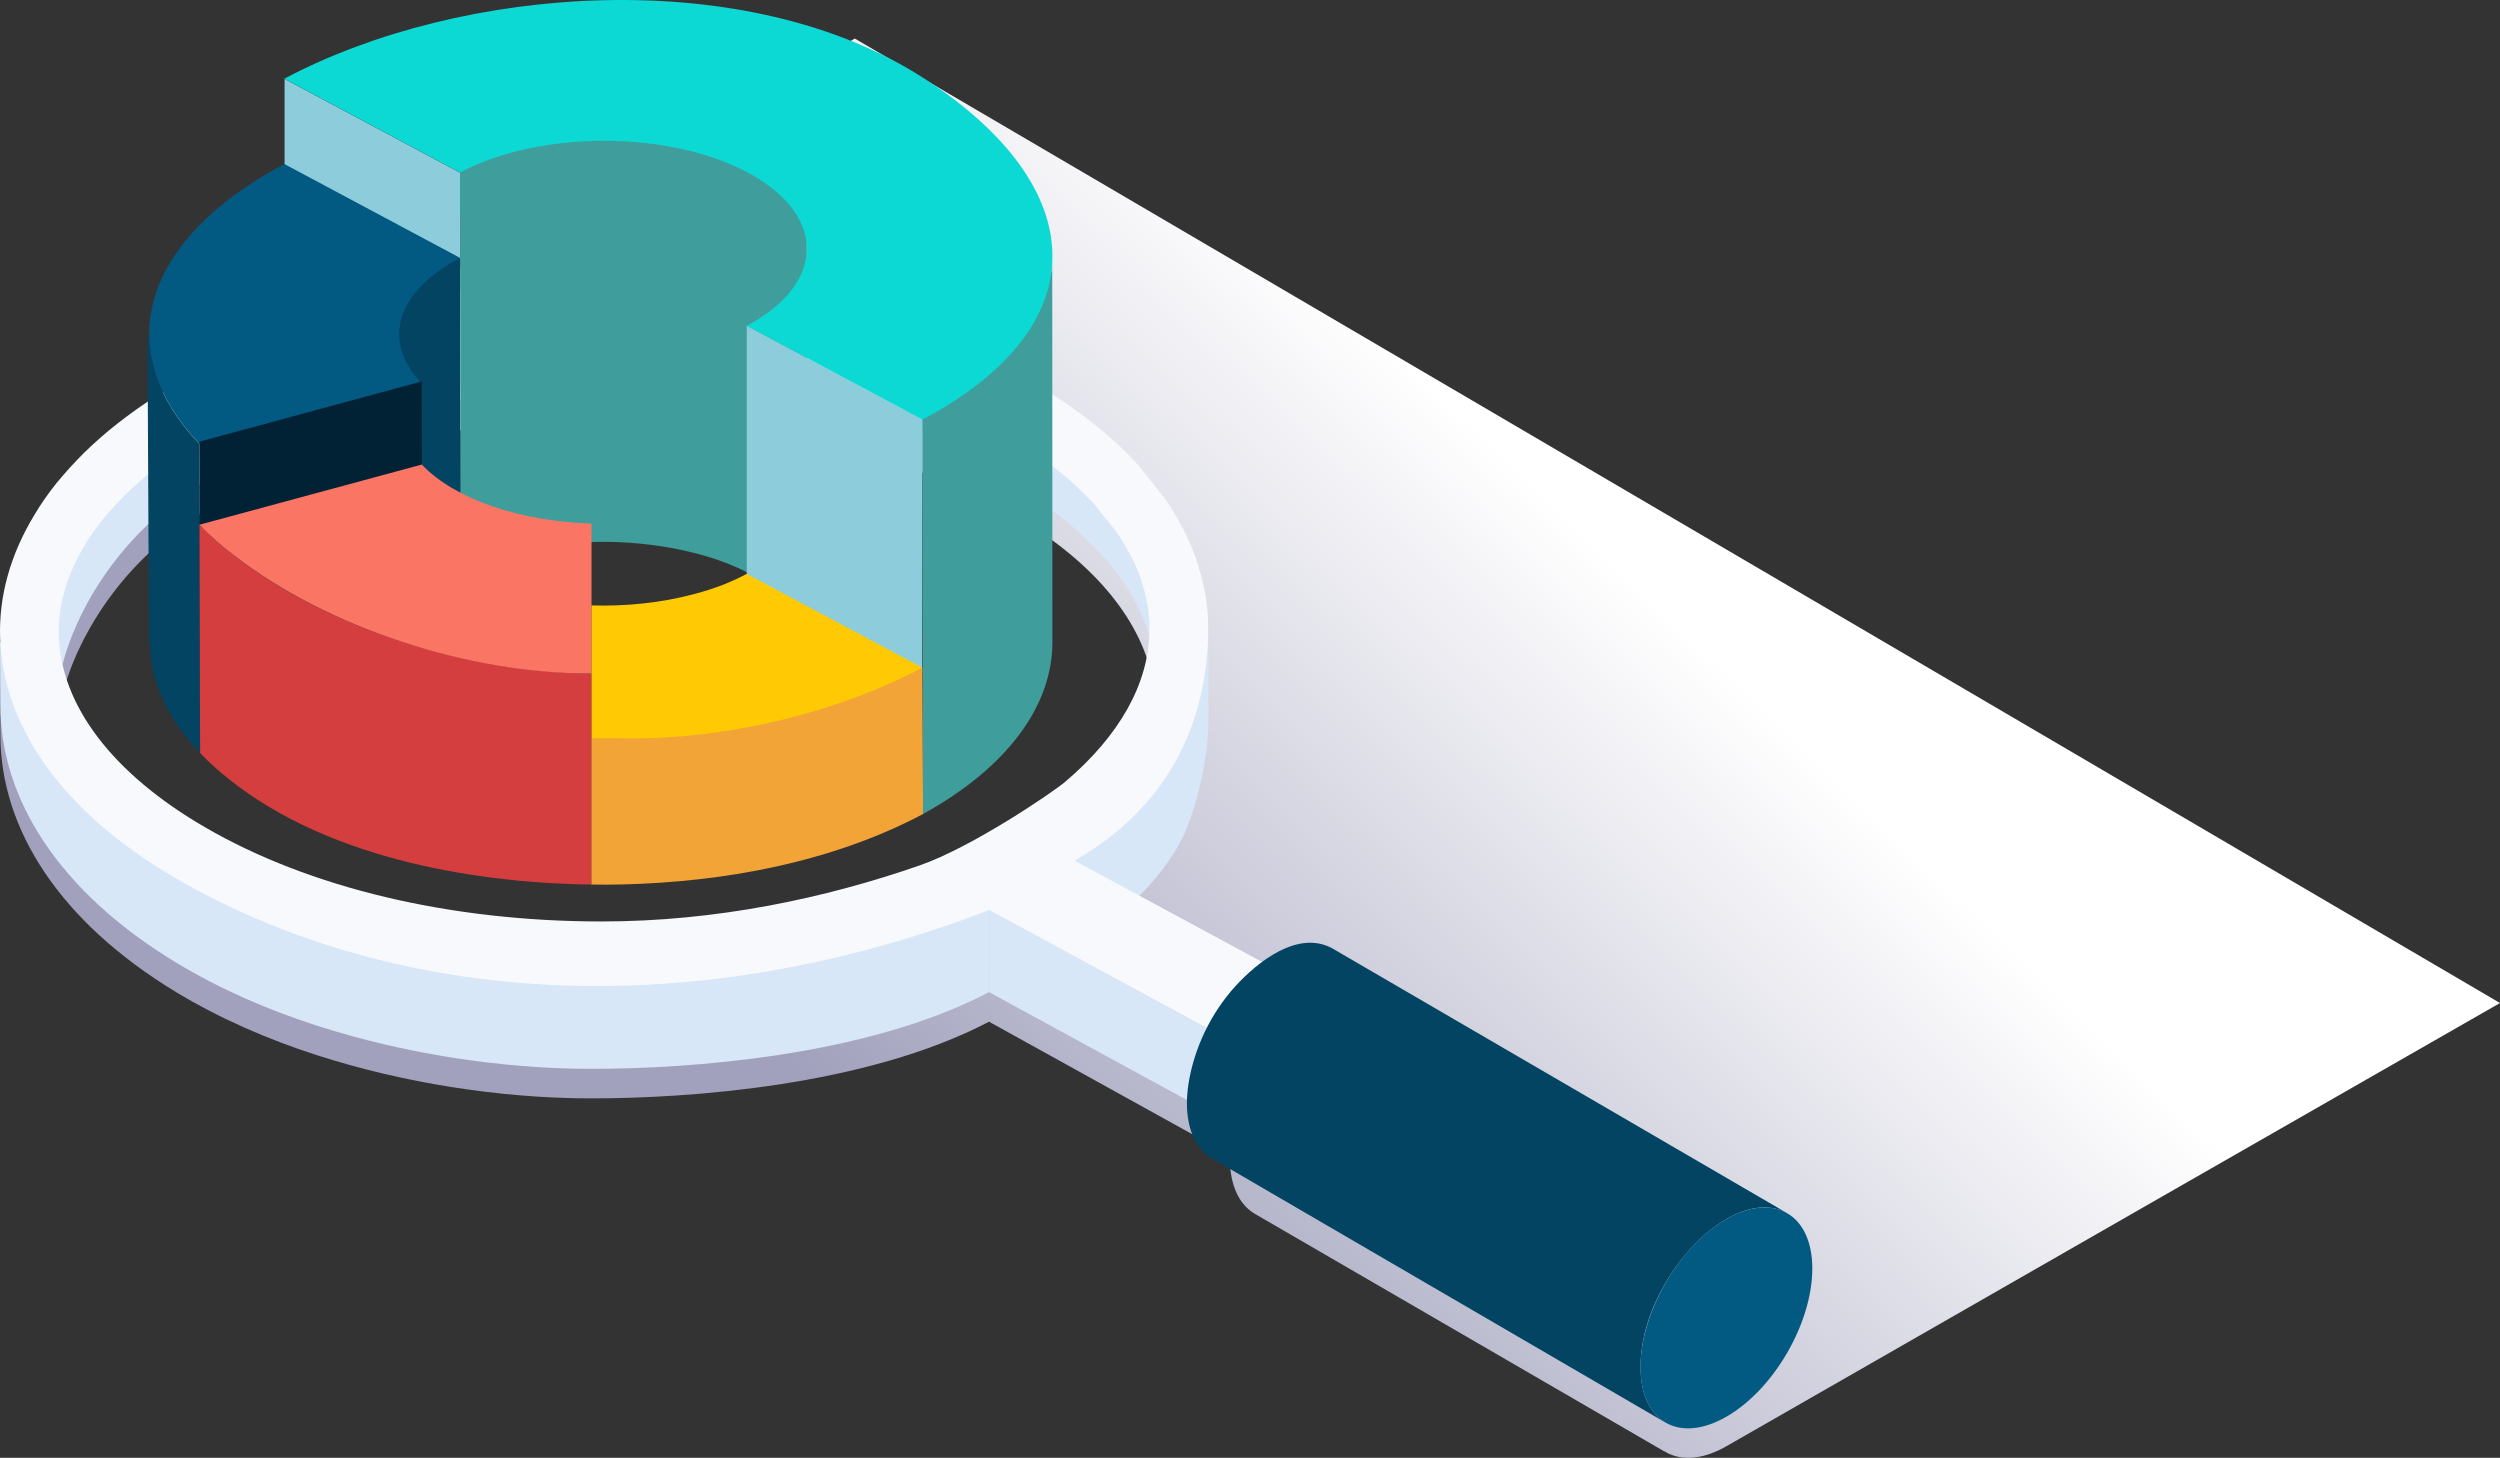 <?xml version="1.0" encoding="UTF-8" standalone="no"?>
<svg
   xmlns:dc="http://purl.org/dc/elements/1.1/"
   xmlns:cc="http://creativecommons.org/ns#"
   xmlns:rdf="http://www.w3.org/1999/02/22-rdf-syntax-ns#"
   xmlns:svg="http://www.w3.org/2000/svg"
   xmlns="http://www.w3.org/2000/svg"
   xmlns:sodipodi="http://sodipodi.sourceforge.net/DTD/sodipodi-0.dtd"
   xmlns:inkscape="http://www.inkscape.org/namespaces/inkscape"
   version="1.1"
   id="Layer_1"
   x="0px"
   y="0px"
   width="292.141"
   height="170.357"
   viewBox="0 0 292.141 170.357"
   enable-background="new 0 0 1390 1023.999"
   xml:space="preserve"
   sodipodi:docname="icon03.svg"
   inkscape:version="1.0.2-2 (e86c870879, 2021-01-15)"><rect x="0" y="0" width="292.141" height="170.357" fill="#333333" stroke="none"/><defs
   id="defs14473" /><sodipodi:namedview
   pagecolor="#ffffff"
   bordercolor="#666666"
   borderopacity="1"
   objecttolerance="10"
   gridtolerance="10"
   guidetolerance="10"
   inkscape:pageopacity="0"
   inkscape:pageshadow="2"
   inkscape:window-width="1970"
   inkscape:window-height="814"
   id="namedview14471"
   showgrid="false"
   inkscape:zoom="0.73165468"
   inkscape:cx="441.86974"
   inkscape:cy="7.0800301"
   inkscape:window-x="0"
   inkscape:window-y="0"
   inkscape:window-maximized="0"
   inkscape:current-layer="Layer_1"
   fit-margin-top="0"
   fit-margin-left="0"
   fit-margin-right="0"
   fit-margin-bottom="0" />

<g
   id="g10368"
   transform="translate(-159.072,-166.523)">
	<linearGradient
   id="SVGID_1_"
   gradientUnits="userSpaceOnUse"
   x1="263.194"
   y1="301.743"
   x2="338.79"
   y2="223.628">
		<stop
   offset="0"
   style="stop-color:#A1A1BD"
   id="stop10280" />
		<stop
   offset="1"
   style="stop-color:#FFFFFF"
   id="stop10282" />
	</linearGradient>
	<path
   fill="url(#SVGID_1_)"
   d="M 451.213,283.732 258.958,171.025 c 0,0 -91.209,53.024 -91.744,53.623 -0.534,0.585 -1.042,1.183 -1.539,1.781 -0.967,1.209 -1.845,2.455 -2.583,3.715 -2.812,4.631 -4.16,9.491 -4.007,14.339 0.005,0.171 0.027,0.341 0.036,0.511 -0.023,-0.051 -0.039,-0.086 -0.039,-0.086 l 0.039,7.582 c 0.029,10.853 6.861,21.688 20.521,29.961 5.151,3.117 10.78,5.551 16.468,7.378 5.142,1.651 10.411,2.882 15.731,3.723 5.422,0.856 10.87,1.323 16.347,1.323 11.25,0 32.078,-1.417 46.457,-8.961 l 28.167,15.593 c -0.005,0.143 -0.019,0.284 -0.019,0.428 0.01,3.163 1.126,5.395 2.928,6.438 l 47.984,27.842 c -0.13,-0.076 -0.249,-0.171 -0.372,-0.26 1.842,1.316 4.518,1.28 7.515,-0.449 5.531,-3.193 90.365,-51.774 90.365,-51.774 z m -221.833,-6.08 c -17.673,0 -34.137,-3.905 -46.364,-11.018 -9.289,-5.392 -15.072,-12.055 -16.632,-19.029 1.846,-7.085 7.604,-16.617 17.944,-22.057 25.169,-13.264 66.096,-13.235 91.152,0.028 9.923,5.268 15.878,11.863 17.886,18.7 -0.271,5.939 -3.645,11.814 -9.798,17.039 -1.424,1.222 -10.903,7.658 -17.023,9.784 -11.082,3.857 -23.78,6.553 -37.165,6.553 z m -63.042,-30.229 c -0.011,-0.055 -0.024,-0.109 -0.036,-0.164 0.014,0.054 0.022,0.11 0.036,0.164 z"
   id="path10285"
   style="fill:url(#SVGID_1_)" />
	<g
   id="g10366">
		<g
   id="g10327">
			<g
   id="g10289">
				<path
   fill="#d7e7f7"
   d="m 184.328,212.492 c 25.169,-13.265 66.096,-13.238 91.152,0 14.795,7.851 20.803,18.592 18.026,28.795 -1.871,-7 -7.88,-13.774 -18.026,-19.16 -25.056,-13.264 -65.983,-13.292 -91.152,-0.027 -10.346,5.441 -16.104,14.981 -17.947,22.066 -2.834,-10.26 2.954,-23.795 17.947,-31.674 z"
   id="path10287" />
			</g>
			<g
   id="g10299">
				<g
   id="g10297">
					<g
   id="g10295">
						<g
   id="g10293">
							<path
   fill="#d7e7f7"
   d="m 300.266,240.343 0.028,10.058 c 0,5.72 -1.89,12.326 -3.754,15.344 -2.142,3.465 -4.837,6.513 -11.432,11.488 l -1.499,-10.672 c 0,0 14.942,-17.489 16.657,-26.218 z"
   id="path10291" />
						</g>
					</g>
				</g>
			</g>
			<g
   id="g10303">
				<path
   fill="#d7e7f7"
   d="m 274.644,268.423 c -8.339,3.272 -11.333,4.263 -14.386,5.155 -5.965,1.692 -12.022,2.932 -18.181,3.56 -10.771,1.101 -21.721,0.899 -32.401,-1.013 -10.438,-1.869 -20.872,-5.184 -30.07,-10.744 -13.663,-8.264 -20.525,-23.923 -20.525,-23.923 l 0.039,7.582 c 0.029,10.853 6.861,21.688 20.521,29.961 5.151,3.117 10.78,5.551 16.468,7.378 5.142,1.651 10.411,2.882 15.731,3.723 5.422,0.855 10.87,1.323 16.347,1.323 11.25,0 32.078,-1.417 46.457,-8.961 z"
   id="path10301" />
			</g>
			<g
   id="g10307">
				<polygon
   fill="#d7e7f7"
   points="303.598,288.607 274.655,272.826 274.655,282.464 303.629,298.263 "
   id="polygon10305" />
			</g>
			<g
   id="g10311">
				<path
   fill="#f8f9fd"
   d="m 284.65,267.103 c 12.888,-7.43 15.471,-18.729 15.61,-26.642 v -0.509 c 0,-0.076 -0.013,-0.153 -0.013,-0.229 0,-0.891 -0.05,-1.794 -0.178,-2.696 -0.024,-0.318 -0.063,-0.649 -0.139,-0.968 -0.102,-0.623 -0.242,-1.26 -0.395,-1.884 -0.051,-0.203 -0.446,-1.615 -0.624,-2.124 -0.076,-0.242 -0.178,-0.483 -0.254,-0.726 -0.179,-0.458 -0.356,-0.903 -0.547,-1.349 -0.127,-0.279 -0.254,-0.559 -0.381,-0.839 -0.153,-0.331 -0.332,-0.675 -0.509,-1.005 -0.267,-0.51 -1.132,-1.998 -1.285,-2.228 -0.229,-0.382 -0.471,-0.75 -0.737,-1.107 -0.013,-0.037 -2.838,-3.6 -3.08,-3.88 -0.496,-0.535 -1.005,-1.068 -1.552,-1.604 -0.561,-0.572 -1.159,-1.145 -1.794,-1.692 -1.667,-1.463 -3.511,-2.888 -5.548,-4.236 -0.687,-0.471 -1.413,-0.929 -2.15,-1.387 -0.42,-0.255 -0.84,-0.497 -1.259,-0.751 -27.47,-15.955 -72.268,-15.955 -99.916,0 -0.446,0.254 -0.877,0.51 -1.311,0.764 -0.826,0.509 -1.628,1.031 -2.417,1.552 -0.395,0.267 -0.776,0.535 -1.157,0.802 -0.765,0.535 -1.489,1.094 -2.202,1.642 -1.413,1.106 -2.71,2.252 -3.894,3.409 -0.585,0.586 -1.17,1.184 -1.705,1.782 -0.534,0.585 -1.043,1.183 -1.539,1.781 -0.967,1.209 -1.844,2.455 -2.583,3.715 -2.811,4.631 -4.16,9.491 -4.007,14.339 0.305,10.191 7.112,20.319 20.484,28.094 24.226,14.07 58.362,17.837 95.094,3.74 l 31.02,16.843 3.31,-9.466 z m -18.106,0.547 c -11.081,3.855 -23.78,6.552 -37.165,6.552 -17.673,0 -34.137,-3.905 -46.363,-11.018 -10.763,-6.247 -16.833,-14.199 -17.062,-22.367 -0.115,-3.537 0.903,-7.087 3.066,-10.663 0.548,-0.916 1.222,-1.883 1.972,-2.823 0.42,-0.522 0.865,-1.031 1.311,-1.527 0.458,-0.51 0.967,-1.018 1.424,-1.476 1.019,-1.006 2.15,-1.998 3.309,-2.914 0.611,-0.483 1.259,-0.967 1.92,-1.425 0,0 0.764,-0.534 0.981,-0.688 0.724,-0.483 1.476,-0.967 2.175,-1.399 0.395,-0.229 0.813,-0.471 1.208,-0.712 12.342,-7.112 28.895,-11.044 46.606,-11.044 17.685,0 34.187,3.919 46.338,10.979 l 0.546,0.331 c 0.204,0.115 0.407,0.229 0.7,0.42 0.649,0.395 1.272,0.789 1.909,1.221 1.729,1.146 3.346,2.38 4.848,3.715 0.495,0.421 0.954,0.866 1.5,1.413 0.407,0.407 0.802,0.827 1.196,1.247 0.47,0.561 2.226,2.786 2.71,3.396 0.152,0.23 0.305,0.446 0.432,0.675 0.179,0.268 0.814,1.362 1.031,1.769 0.14,0.255 0.267,0.521 0.369,0.726 0.102,0.229 0.217,0.458 0.306,0.661 0.14,0.344 0.28,0.688 0.42,1.044 0.063,0.178 0.126,0.356 0.178,0.509 0.127,0.395 0.407,1.375 0.458,1.565 0.115,0.458 0.216,0.915 0.292,1.374 0.026,0.102 0.052,0.305 0.077,0.407 0,0.113 0.012,0.229 0.038,0.343 0.076,0.572 0.115,1.157 0.115,1.781 0,0.115 0,0.611 0,0.611 -0.102,6.106 -3.5,12.163 -9.823,17.532 -1.423,1.223 -10.902,7.66 -17.022,9.785 z"
   id="path10309" />
			</g>
			<g
   id="g10325">
				<g
   id="g10323">
					<g
   enable-background="new    "
   id="g10321">
						<g
   id="g10315">
							<path
   fill="#034462"
   d="m 303.444,281.757 c -2.863,3.14 -4.846,7.265 -5.495,11.456 -0.108,0.746 -0.182,1.486 -0.18,2.242 0.01,3.163 1.127,5.395 2.928,6.438 l 53.008,30.871 c -1.805,-1.052 -2.92,-3.279 -2.928,-6.446 -0.016,-4.494 2,-9.044 4.722,-12.541 1.35,-1.735 2.979,-3.344 4.843,-4.52 1.752,-1.107 4.012,-1.98 6.109,-1.517 0.526,0.11 1.021,0.296 1.471,0.556 0,0 -53.125,-30.933 -53.185,-30.963 -4.018,-2.178 -8.745,1.629 -11.293,4.424 z"
   id="path10313" />
						</g>
						<g
   id="g10319">
							<path
   fill="#025a82"
   d="m 360.78,308.992 c -5.561,3.213 -10.022,10.966 -10.004,17.326 0.017,6.366 4.506,8.95 10.071,5.737 5.532,-3.192 10.022,-10.968 10.004,-17.325 -0.019,-6.359 -4.535,-8.932 -10.071,-5.738 z"
   id="path10317" />
						</g>
					</g>
				</g>
			</g>
		</g>
		<g
   id="g10364">
			<g
   id="g10339">
				<path
   fill="#3f9d9c"
   d="m 282.033,197.173 0.02,44.363 c 0.022,7.273 -5.055,14.56 -15.115,20.109 l -0.101,-47.075 c -10e-4,0 15.219,-10.123 15.196,-17.397 z"
   id="path10329" />
				<path
   fill="#3f9d9c"
   d="m 253.359,194.421 c -0.003,-0.005 -0.009,-0.009 -0.009,-0.014 -0.013,-0.418 -0.066,-0.837 -0.157,-1.255 -0.09,-0.413 -0.216,-0.822 -0.384,-1.23 -2.334,-5.729 -10.1,-8.36 -16.075,-9.352 -6.758,-1.121 -14.075,-0.699 -20.491,1.627 -1.205,0.438 -2.353,0.94 -3.424,1.51 l 0.076,47.861 c 1.074,-0.568 2.219,-1.071 3.426,-1.509 6.304,-2.29 13.468,-2.723 20.118,-1.685 5.729,0.894 12.866,3.193 15.902,8.168 0.252,0.408 0.549,0.822 0.72,1.241 0.08,0.196 0.193,0.394 0.297,0.593 v -45.955 z"
   id="path10331" />
				<polygon
   fill="#8dccdb"
   points="246.334,204.592 266.836,215.545 266.836,245.115 246.334,234.162 "
   id="polygon10333" />
				<polygon
   fill="#8dccdb"
   points="192.324,175.748 212.827,186.699 212.827,238.102 192.324,227.148 "
   id="polygon10335" />
				<path
   fill="#0cd9d4"
   d="m 267.102,175.717 c 19.467,12.613 20.481,28.84 -0.242,39.842 l -20.525,-10.967 c 9.315,-4.946 9.364,-12.963 0.11,-17.909 -9.256,-4.944 -24.305,-4.942 -33.625,-0.001 L 192.3,175.719 c 20.721,-11.003 54.034,-13.458 74.802,-0.002 z"
   id="path10337" />
			</g>
			
				<linearGradient
   id="SVGID_2_"
   gradientUnits="userSpaceOnUse"
   x1="893.448"
   y1="242.36"
   x2="893.45"
   y2="242.36"
   gradientTransform="matrix(-1,0,0,1,1147.575,0)">
				<stop
   offset="0"
   style="stop-color:#4AFFC7"
   id="stop10341" />
				<stop
   offset="1"
   style="stop-color:#3BADEA"
   id="stop10343" />
			</linearGradient>
			<path
   fill="url(#SVGID_2_)"
   d="m 254.126,242.461 -0.001,-0.201 0.001,0.007 c 0,0.065 0,0.13 0,0.194 z"
   id="path10346"
   style="fill:url(#SVGID_2_)" />
			<polygon
   fill="#034462"
   points="212.827,238.102 212.827,196.728 198.225,188.927 198.225,230.301 "
   id="polygon10348" />
			<path
   fill="#025a82"
   d="m 192.3,185.688 20.52,10.965 c -7.455,3.956 -9.203,9.72 -4.465,14.704 l -25.98,7.04 c -10.545,-11.093 -6.653,-23.91 9.925,-32.709 z"
   id="path10350" />
			<path
   fill="#034462"
   d="m 176.567,207.316 c 0.006,0.055 0.042,0.113 0.049,0.17 0.052,0.382 0.129,0.764 0.21,1.145 0.009,0.045 0.023,0.091 0.034,0.138 0.087,0.396 0.197,0.794 0.317,1.19 0.024,0.08 0.05,0.159 0.076,0.24 0.126,0.392 0.269,0.785 0.426,1.18 0.022,0.057 0.05,0.116 0.075,0.174 0.175,0.422 0.366,0.842 0.58,1.263 0.006,0.015 0.012,0.028 0.02,0.042 0.217,0.424 0.456,0.848 0.712,1.268 0.048,0.081 0.094,0.16 0.146,0.241 0.075,0.12 0.153,0.241 0.232,0.36 0.09,0.14 0.182,0.278 0.276,0.42 0.084,0.122 0.171,0.242 0.258,0.363 0.096,0.139 0.195,0.275 0.299,0.415 0.089,0.12 0.183,0.241 0.275,0.362 0.105,0.138 0.214,0.273 0.324,0.411 0.099,0.12 0.196,0.24 0.298,0.36 0.099,0.119 0.2,0.237 0.301,0.354 0.288,0.333 0.586,0.665 0.898,0.994 l 0.08,36.106 c -0.314,-0.33 -0.61,-0.661 -0.899,-0.994 -0.033,-0.04 -0.074,-0.081 -0.111,-0.122 -0.066,-0.077 -0.126,-0.156 -0.191,-0.233 -0.1,-0.119 -0.2,-0.24 -0.298,-0.36 -0.11,-0.137 -0.215,-0.273 -0.323,-0.411 -0.093,-0.121 -0.185,-0.242 -0.278,-0.363 -0.101,-0.138 -0.2,-0.274 -0.296,-0.413 -0.089,-0.122 -0.175,-0.243 -0.257,-0.364 -0.094,-0.139 -0.185,-0.278 -0.276,-0.418 -0.079,-0.121 -0.158,-0.242 -0.233,-0.361 -0.024,-0.041 -0.051,-0.079 -0.074,-0.118 -0.026,-0.038 -0.044,-0.081 -0.07,-0.123 -0.256,-0.421 -0.496,-0.844 -0.713,-1.268 -0.007,-0.015 -0.012,-0.027 -0.019,-0.041 -0.214,-0.421 -0.404,-0.844 -0.581,-1.263 -0.016,-0.04 -0.035,-0.079 -0.052,-0.117 -0.008,-0.02 -0.015,-0.039 -0.021,-0.062 -0.159,-0.392 -0.298,-0.784 -0.425,-1.178 -0.027,-0.079 -0.051,-0.159 -0.074,-0.239 -0.121,-0.396 -0.229,-0.795 -0.317,-1.191 -0.001,-0.013 -0.007,-0.024 -0.009,-0.039 -0.008,-0.032 -0.01,-0.066 -0.015,-0.099 -0.08,-0.381 -0.146,-0.761 -0.197,-1.143 -0.008,-0.057 -0.019,-0.114 -0.024,-0.172 -0.048,-0.396 -0.078,-0.79 -0.093,-1.186 0,-0.039 -0.009,-0.079 -0.009,-0.118 -0.005,-0.139 -0.11,-0.278 -0.111,-0.415 l -0.181,-36.065 v -0.038 c 0,0.179 0.112,0.354 0.119,0.532 0.013,0.396 0.094,0.79 0.142,1.186 z"
   id="path10352" />
			<polygon
   fill="#012235"
   points="182.374,218.133 208.354,211.093 208.434,256.33 182.452,254.514 "
   id="polygon10354" />
			<path
   fill="#d43e3f"
   d="m 186.517,231.487 c 10.987,8.547 27.327,13.603 41.367,13.736 l 0.302,0.012 v 24.65 c 0,0 -1.186,-0.009 -1.783,-0.03 -14.402,-0.447 -30.68,-3.816 -41.554,-13.082 -0.861,-0.732 -1.656,-1.482 -2.394,-2.264 l -0.078,-26.668 c 1.225,1.291 2.605,2.509 4.14,3.646 z"
   id="path10356" />
			<path
   fill="#fa7564"
   d="m 228.196,227.7 v 17.535 c 0,0 -0.276,-0.012 -0.31,-0.012 -14,0 -30.435,-5.272 -41.373,-13.736 -1.534,-1.138 -2.913,-2.355 -4.137,-3.646 l 25.983,-7.033 c 3.964,4.162 11.668,6.649 19.837,6.892 z"
   id="path10358" />
			<path
   fill="#f2a437"
   d="m 266.854,244.547 0.087,17.099 c -10.571,5.599 -23.067,7.938 -35.164,8.231 -1.203,0.03 -2.152,0.03 -3.592,0.009 v -17.095 c 1.441,0.01 38.15,-7.969 38.669,-8.244 z"
   id="path10360" />
			<path
   fill="#ffc904"
   d="m 246.332,233.587 20.521,10.963 c -0.519,0.273 -1.038,0.537 -1.557,0.79 -10.208,5.011 -22.968,7.825 -34.56,7.449 -0.851,0.022 -1.702,0.022 -2.541,0.012 v -0.012 -15.519 c 4.063,0.123 8.224,-0.304 12.109,-1.358 2.342,-0.63 4.164,-1.34 6.028,-2.325 z"
   id="path10362" />
		</g>
	</g>
</g>











</svg>
